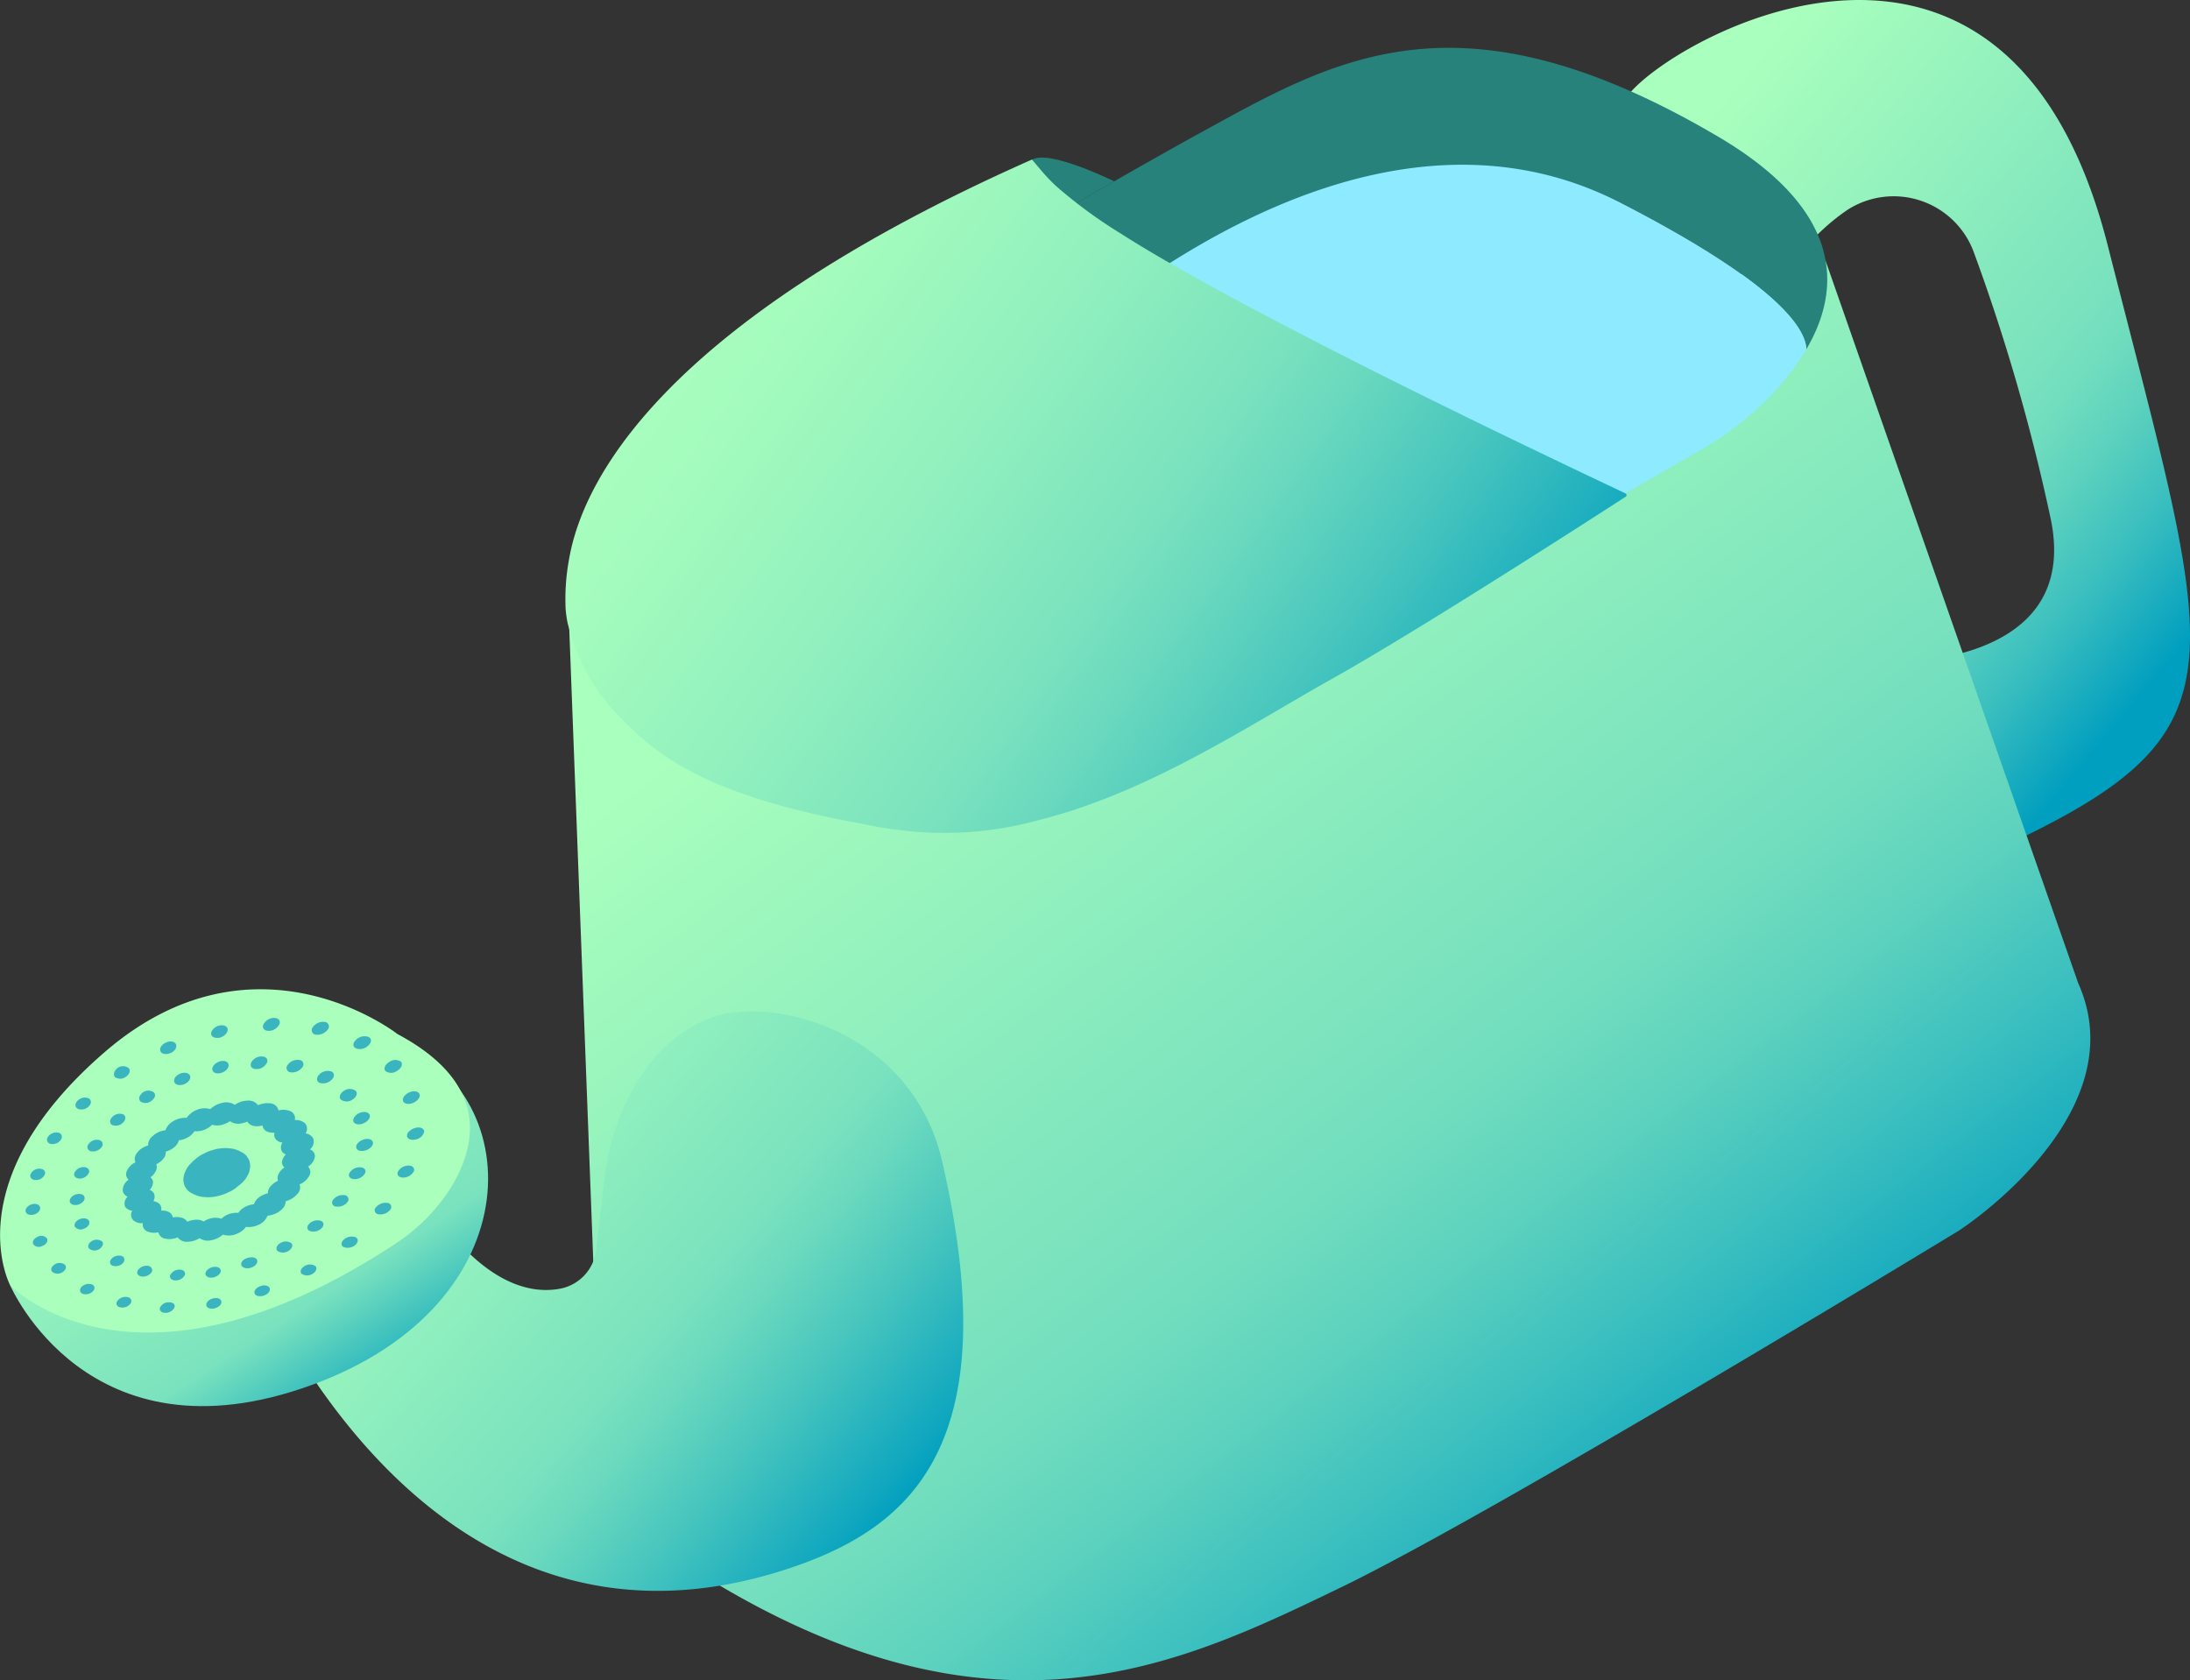 <svg xmlns="http://www.w3.org/2000/svg" xmlns:xlink="http://www.w3.org/1999/xlink" viewBox="0 0 215.23 165.15"><rect x="0" y="0" width="215.23" height="165.15" fill="#333333" stroke="none"/><defs><style>.cls-1{fill:url(#linear-gradient);}.cls-2{fill:url(#linear-gradient-2);}.cls-3{fill:url(#linear-gradient-3);}.cls-4{fill:url(#linear-gradient-4);}.cls-5{fill:#26827b;}.cls-6{fill:#abffbd;}.cls-7{fill:#8deaff;}.cls-8{fill:url(#linear-gradient-5);}.cls-9{fill:#3ab5bf;}</style><linearGradient id="linear-gradient" x1="164.1" y1="15.92" x2="217.11" y2="60.36" gradientUnits="userSpaceOnUse"><stop offset="0" stop-color="#a9ffbd"/><stop offset="0.58" stop-color="#7ae2be"/><stop offset="0.64" stop-color="#72debe"/><stop offset="0.73" stop-color="#5dd2be"/><stop offset="0.85" stop-color="#39bebf"/><stop offset="0.98" stop-color="#09a3bf"/><stop offset="1" stop-color="#019fbf"/></linearGradient><linearGradient id="linear-gradient-2" x1="94.36" y1="52.63" x2="169.07" y2="150.24" gradientUnits="userSpaceOnUse"><stop offset="0" stop-color="#a9ffbd"/><stop offset="0.52" stop-color="#7ae2be"/><stop offset="0.59" stop-color="#72debe"/><stop offset="0.7" stop-color="#5dd2be"/><stop offset="0.83" stop-color="#39bebf"/><stop offset="0.98" stop-color="#09a3bf"/><stop offset="1" stop-color="#019fbf"/></linearGradient><linearGradient id="linear-gradient-3" x1="37.49" y1="102.91" x2="91.67" y2="149.81" gradientUnits="userSpaceOnUse"><stop offset="0" stop-color="#a9ffbd"/><stop offset="0.54" stop-color="#7ae2be"/><stop offset="0.61" stop-color="#6cdabe"/><stop offset="0.74" stop-color="#48c6be"/><stop offset="0.92" stop-color="#0ea6bf"/><stop offset="0.95" stop-color="#019fbf"/></linearGradient><linearGradient id="linear-gradient-4" x1="15.29" y1="104.82" x2="40.84" y2="144.27" gradientUnits="userSpaceOnUse"><stop offset="0" stop-color="#a9ffbd"/><stop offset="0.25" stop-color="#94f2bd"/><stop offset="0.59" stop-color="#7ae2be"/><stop offset="0.89" stop-color="#019fbf"/></linearGradient><linearGradient id="linear-gradient-5" x1="65.35" y1="27.07" x2="147.34" y2="86.71" gradientUnits="userSpaceOnUse"><stop offset="0" stop-color="#a9ffbd"/><stop offset="0.14" stop-color="#a3fbbd"/><stop offset="0.33" stop-color="#91f0be"/><stop offset="0.52" stop-color="#7ae2be"/><stop offset="0.59" stop-color="#6cdabe"/><stop offset="0.73" stop-color="#48c6be"/><stop offset="0.91" stop-color="#0ea6bf"/><stop offset="0.95" stop-color="#019fbf"/></linearGradient></defs><g id="Layer_2" data-name="Layer 2"><g id="Layer_2-2" data-name="Layer 2"><path class="cls-1" d="M159.56,10.14c1.25-4.31,37.17-27,47.59,14s13.92,47.5-9.08,58.5l-13.5-17.5s20,1,17-14A191.86,191.86,0,0,0,194,24.84a8.39,8.39,0,0,0-12.47-4.19,20.9,20.9,0,0,0-3.92,3.49S156.56,20.52,159.56,10.14Z"/><path class="cls-2" d="M204.25,96.65l-24.8-70.92A1.22,1.22,0,0,0,178,25L55.86,59.56l3,79,0,0c-.49,5.51,2.3,11.67,12.18,17.46,27.52,16.12,45.24,7.49,60.75,0,15.27-7.38,60.75-35.08,60.75-35.08S210.07,109.64,204.25,96.65Z"/><path class="cls-3" d="M23,120.59s16.31,46.31,54.59,33.55c12-4,21.41-12.21,15-40-3-13-17-16.43-23-14-4.24,1.73-7,5.39-8.68,9.63a26,26,0,0,0-1.58,6.63l-.73,6.38a4.4,4.4,0,0,1-3.44,3.86c-4,.82-11.46-1.13-19.13-20.54Z"/><path class="cls-4" d="M1,126.33s7.6,17.81,29.6,9.81S52,106.92,38.29,102Z"/><path class="cls-5" d="M109.5,17.82s-6.43-3.18-8.08-2.11c-1.39.92,1.81,5.72,1.81,5.72Z"/><path class="cls-6" d="M39.07,101.64s-14-11-28.77,1.76S1,126.33,1,126.33s12.18,12.75,37.73-4a18.51,18.51,0,0,0,5.42-5.34C46.72,112.93,48.44,106.64,39.07,101.64Z"/><path class="cls-5" d="M104.07,37.64c1.42-.58,28.79-31.28,55.2-17.71,15.58,8,18.17,12.41,18.26,14.39,3.38-5.76,3.86-13.53-8.74-20.93-25.46-14.95-37.59-7.59-50.94-.27S66,43.27,66,43.27,48.15,56.14,69.07,70.64c22.21,15.41,35.82,10.06,48.31,2.5,6.1-3.69,18.49-10.89,29.58-17.3a1.42,1.42,0,0,1-.89-.2C144.27,54.3,104.07,37.64,104.07,37.64Z"/><path class="cls-7" d="M177.53,34.32a27.11,27.11,0,0,1-5.33,6.28,30.37,30.37,0,0,1-5.09,3.63c-3.36,1.93-11.34,6.52-20.15,11.61"/><path class="cls-7" d="M172.2,40.6a27.11,27.11,0,0,0,5.33-6.28c-.09-2-2.68-6.38-18.26-14.39-26.41-13.57-54.78,14.13-56.2,14.71,0,0,41.2,19.66,43,21a1.42,1.42,0,0,0,.89.2c8.81-5.09,16.79-9.68,20.15-11.61A30.37,30.37,0,0,0,172.2,40.6Z"/><path class="cls-8" d="M159.74,48.49C131.36,35.08,116.45,27,110.22,23a47.14,47.14,0,0,1-6.36-4.65,17,17,0,0,1-1.5-1.56l-.94-1.11C64.61,32,57.19,47.54,55.92,55a21.33,21.33,0,0,0-.34,4.63.6.6,0,0,0,0,.08,10.33,10.33,0,0,0,.13,1.13,6.33,6.33,0,0,0,.18.79,19.54,19.54,0,0,0,5.17,9c3,3,7.47,7.47,23.85,10.37a33.31,33.31,0,0,0,3.88.63,34.71,34.71,0,0,0,13.2-1h0c10.9-2.71,20.72-9.32,29.08-14s26.21-16.19,28.7-17.81A.19.19,0,0,0,159.74,48.49Z"/><path class="cls-9" d="M26.47,101.32a1.17,1.17,0,0,0,1-.68c.12-.35-.15-.62-.6-.59a1.19,1.19,0,0,0-1,.68C25.76,101.08,26,101.35,26.47,101.32Z"/><path class="cls-9" d="M25.25,105.08a1.15,1.15,0,0,0,1-.66c.12-.35-.15-.61-.59-.58a1.11,1.11,0,0,0-1,.66C24.55,104.84,24.81,105.1,25.25,105.08Z"/><path class="cls-9" d="M21.58,102c.45-.12.8-.48.8-.8s-.39-.51-.84-.4-.8.48-.79.81S21.13,102.06,21.58,102Z"/><path class="cls-9" d="M21.68,105.47c.44-.1.8-.45.79-.78s-.38-.49-.82-.38-.8.46-.79.78S21.24,105.58,21.68,105.47Z"/><path class="cls-9" d="M23.77,116.27a2.39,2.39,0,0,0,.55-.71,1.65,1.65,0,0,0,.23-.64,1.15,1.15,0,0,0,0-.61,1.07,1.07,0,0,0-.22-.54,1.26,1.26,0,0,0-.6-.53,2.39,2.39,0,0,0-.32-.16,2.31,2.31,0,0,0-.86-.21,3.32,3.32,0,0,0-.83,0,3.66,3.66,0,0,0-.86.18,3.54,3.54,0,0,0-.83.34,3.12,3.12,0,0,0-.91.62,1.72,1.72,0,0,0-.31.29,2.16,2.16,0,0,0-.53.71,1.76,1.76,0,0,0-.22.63,1.21,1.21,0,0,0,0,.6,1,1,0,0,0,.22.53,1.24,1.24,0,0,0,.6.52,1.28,1.28,0,0,0,.31.15,2.16,2.16,0,0,0,.84.21,3.23,3.23,0,0,0,.82,0,3.58,3.58,0,0,0,.84-.17,4.24,4.24,0,0,0,.82-.32,3.35,3.35,0,0,0,.92-.61A3,3,0,0,0,23.77,116.27Z"/><path class="cls-9" d="M17.3,102.64c-.13-.29-.57-.37-1-.17s-.66.57-.53.86.57.35,1,.17S17.42,102.92,17.3,102.64Z"/><path class="cls-9" d="M18.67,105.71c-.13-.28-.57-.36-1-.17s-.65.56-.53.84.57.36,1,.17S18.79,106,18.67,105.71Z"/><path class="cls-9" d="M11.32,105.88a.91.91,0,0,0,1.07-.06c.36-.25.47-.63.24-.85a.92.92,0,0,0-1.08,0C11.19,105.27,11.09,105.66,11.32,105.88Z"/><path class="cls-9" d="M13.8,108.26a.9.9,0,0,0,1.07-.05c.36-.24.48-.62.25-.84a.92.92,0,0,0-1.08,0C13.68,107.66,13.57,108,13.8,108.26Z"/><path class="cls-9" d="M8.74,108.73c.28-.29.25-.64-.06-.79a1,1,0,0,0-1.07.26c-.28.29-.25.65.06.79A1,1,0,0,0,8.74,108.73Z"/><path class="cls-9" d="M12.11,110.32c.29-.29.27-.64,0-.79a1,1,0,0,0-1.08.26c-.29.29-.27.64,0,.79A1,1,0,0,0,12.11,110.32Z"/><path class="cls-9" d="M5.7,111.32a1,1,0,0,0-1,.44.43.43,0,0,0,.33.68A1,1,0,0,0,6,112,.43.43,0,0,0,5.7,111.32Z"/><path class="cls-9" d="M9,113.16a1.05,1.05,0,0,0,1-.43.43.43,0,0,0-.32-.69,1,1,0,0,0-1,.44A.42.42,0,0,0,9,113.16Z"/><path class="cls-9" d="M3.85,114.87a.92.92,0,0,0-.86.58c-.08.31.17.55.57.53a.93.93,0,0,0,.86-.58C4.5,115.09,4.24,114.85,3.85,114.87Z"/><path class="cls-9" d="M8.18,114.71a1,1,0,0,0-.88.59c-.09.31.17.55.57.54a1,1,0,0,0,.88-.59C8.83,114.94,8.58,114.7,8.18,114.71Z"/><path class="cls-9" d="M3.19,118.35c-.4.09-.7.39-.68.68s.37.45.77.36.7-.39.67-.68S3.58,118.26,3.19,118.35Z"/><path class="cls-9" d="M7.62,118.42c.41-.09.72-.4.7-.69s-.37-.45-.77-.36-.72.4-.7.69S7.22,118.51,7.62,118.42Z"/><path class="cls-9" d="M4.62,121.73a.7.7,0,0,0-.9-.17c-.38.15-.58.48-.45.73a.7.7,0,0,0,.9.17C4.54,122.31,4.75,122,4.62,121.73Z"/><path class="cls-9" d="M8.75,120c-.12-.25-.53-.33-.92-.17s-.59.5-.47.75a.73.73,0,0,0,.92.17C8.67,120.6,8.88,120.27,8.75,120Z"/><path class="cls-9" d="M6.36,124.29a.87.87,0,0,0-1,0c-.33.21-.42.54-.2.74a.87.87,0,0,0,1,0C6.49,124.82,6.58,124.49,6.36,124.29Z"/><path class="cls-9" d="M10,122a.89.89,0,0,0-1,0c-.33.21-.43.55-.21.75a.85.85,0,0,0,1,0C10.12,122.51,10.22,122.17,10,122Z"/><path class="cls-9" d="M9.05,126.25a1,1,0,0,0-1,.2c-.26.26-.24.57.05.71a1,1,0,0,0,1-.21C9.37,126.7,9.35,126.39,9.05,126.25Z"/><path class="cls-9" d="M12,123.46a1,1,0,0,0-1,.22c-.27.26-.25.58.05.72a1,1,0,0,0,1-.22C12.3,123.93,12.28,123.6,12,123.46Z"/><path class="cls-9" d="M12.53,127.49a1,1,0,0,0-1,.38c-.19.28-.05.56.3.63a1,1,0,0,0,1-.38C13,127.85,12.89,127.56,12.53,127.49Z"/><path class="cls-9" d="M14.88,125.07c.19-.29,0-.58-.31-.65a1.05,1.05,0,0,0-1,.4c-.19.28-.05.57.31.64A1.05,1.05,0,0,0,14.88,125.07Z"/><path class="cls-9" d="M16.6,128a.94.94,0,0,0-.88.53c-.09.28.15.51.55.51a1,1,0,0,0,.88-.53C17.24,128.18,17,128,16.6,128Z"/><path class="cls-9" d="M17.62,124.79a1,1,0,0,0-.9.55c-.09.29.16.52.55.51a1,1,0,0,0,.9-.54C18.26,125,18,124.78,17.62,124.79Z"/><path class="cls-9" d="M21,127.6c-.41.08-.74.37-.73.65s.35.44.76.36.74-.37.73-.65S21.44,127.52,21,127.6Z"/><path class="cls-9" d="M20.93,124.53c-.42.09-.75.39-.74.67s.36.44.77.36.75-.38.74-.66S21.35,124.45,20.93,124.53Z"/><path class="cls-9" d="M26.5,126.6c-.11-.26-.53-.34-.94-.18s-.64.48-.53.73.54.33.94.18S26.61,126.85,26.5,126.6Z"/><path class="cls-9" d="M24.73,124.58c.41-.16.65-.49.53-.75s-.54-.33-1-.17-.64.49-.52.74S24.33,124.74,24.73,124.58Z"/><path class="cls-9" d="M31,124.44a1,1,0,0,0-1.07,0c-.37.22-.49.56-.28.77a1,1,0,0,0,1.06,0C31.07,125,31.2,124.65,31,124.44Z"/><path class="cls-9" d="M28.62,122.18a1,1,0,0,0-1.07,0c-.37.22-.49.57-.27.78a1,1,0,0,0,1.06,0C28.71,122.73,28.84,122.38,28.62,122.18Z"/><path class="cls-9" d="M25.58,120.3a1.59,1.59,0,0,0,.71-.81,2.37,2.37,0,0,0,1.34-.56,1.22,1.22,0,0,0,.46-.87,2.28,2.28,0,0,0,1.2-.78.88.88,0,0,0,.15-.87,1.86,1.86,0,0,0,1-.94.72.72,0,0,0-.17-.81,1.4,1.4,0,0,0,.68-1,.75.75,0,0,0-.48-.69,1,1,0,0,0,.32-1.06,1,1,0,0,0-.76-.51.8.8,0,0,0-.06-1,1.34,1.34,0,0,0-1-.31.75.75,0,0,0-.44-.88,1.87,1.87,0,0,0-1.16-.07.86.86,0,0,0-.78-.69,2.23,2.23,0,0,0-1.23.18,1.16,1.16,0,0,0-1.07-.45,2.37,2.37,0,0,0-1.22.41,1.53,1.53,0,0,0-1.28-.18,2.48,2.48,0,0,0-1.12.6,2,2,0,0,0-1.38.1,2.15,2.15,0,0,0-.94.76,2.27,2.27,0,0,0-1.39.37,1.63,1.63,0,0,0-.7.85,2.22,2.22,0,0,0-1.3.61,1.19,1.19,0,0,0-.41.89,2,2,0,0,0-1.13.79.91.91,0,0,0-.11.87,1.7,1.7,0,0,0-.88.92.75.75,0,0,0,.21.79,1.24,1.24,0,0,0-.58,1,.76.76,0,0,0,.48.66.92.92,0,0,0-.24,1A1,1,0,0,0,13,119a.76.76,0,0,0,.1.94,1.34,1.34,0,0,0,.94.29.73.73,0,0,0,.44.81,1.77,1.77,0,0,0,1.08.08.84.84,0,0,0,.75.64,2.1,2.1,0,0,0,1.15-.14,1.12,1.12,0,0,0,1,.43,2.28,2.28,0,0,0,1.15-.35,1.48,1.48,0,0,0,1.21.19,2.3,2.3,0,0,0,1.08-.54,1.91,1.91,0,0,0,1.34-.07,2,2,0,0,0,.93-.69A2.33,2.33,0,0,0,25.58,120.3Zm-6.4-.41a2.23,2.23,0,0,0-.77.19,1,1,0,0,0-.67-.42,2,2,0,0,0-.76,0,.75.75,0,0,0-.44-.56,1.46,1.46,0,0,0-.7-.11.72.72,0,0,0-.19-.68,1.1,1.1,0,0,0-.58-.25.85.85,0,0,0,.07-.74.79.79,0,0,0-.43-.37,1.17,1.17,0,0,0,.33-.76.73.73,0,0,0-.25-.48,1.56,1.56,0,0,0,.57-.73.78.78,0,0,0,0-.55,2,2,0,0,0,.78-.65,1,1,0,0,0,.15-.59,2.23,2.23,0,0,0,.94-.52,1.36,1.36,0,0,0,.35-.59,2.36,2.36,0,0,0,1-.36,1.8,1.8,0,0,0,.53-.54,2.15,2.15,0,0,0,1.06-.17,2.21,2.21,0,0,0,.67-.46,1.78,1.78,0,0,0,1,0,2.57,2.57,0,0,0,.77-.35,1.36,1.36,0,0,0,.88.25,2.55,2.55,0,0,0,.81-.21,1,1,0,0,0,.69.44,2.05,2.05,0,0,0,.81-.06.74.74,0,0,0,.45.6,1.56,1.56,0,0,0,.73.11.71.71,0,0,0,.18.71,1,1,0,0,0,.6.26.86.86,0,0,0-.1.78.79.79,0,0,0,.43.39,1.22,1.22,0,0,0-.38.79.74.74,0,0,0,.24.49,1.66,1.66,0,0,0-.62.74.76.76,0,0,0,0,.56,2.14,2.14,0,0,0-.82.65,1,1,0,0,0-.18.58,2.47,2.47,0,0,0-1,.51,1.27,1.27,0,0,0-.37.57,2.33,2.33,0,0,0-1,.34,1.78,1.78,0,0,0-.54.51,2.29,2.29,0,0,0-1,.15,2.1,2.1,0,0,0-.66.43,1.73,1.73,0,0,0-1-.05,2.3,2.3,0,0,0-.75.32A1.29,1.29,0,0,0,19.18,119.89Z"/><path class="cls-9" d="M34.93,121.6a1.15,1.15,0,0,0-1.13.23c-.31.27-.32.61,0,.75a1.15,1.15,0,0,0,1.13-.22C35.23,122.08,35.24,121.74,34.93,121.6Z"/><path class="cls-9" d="M31.56,120a1.13,1.13,0,0,0-1.12.24c-.31.27-.31.61,0,.75a1.11,1.11,0,0,0,1.12-.23C31.87,120.5,31.87,120.16,31.56,120Z"/><path class="cls-9" d="M37.22,119.35a1.24,1.24,0,0,0,1.12-.43.41.41,0,0,0-.29-.69,1.24,1.24,0,0,0-1.11.44A.4.4,0,0,0,37.22,119.35Z"/><path class="cls-9" d="M33.85,117.47a1.21,1.21,0,0,0-1.1.44.4.4,0,0,0,.29.68,1.21,1.21,0,0,0,1.1-.43A.41.41,0,0,0,33.85,117.47Z"/><path class="cls-9" d="M40.67,115.13c.12-.33-.13-.58-.57-.57a1.2,1.2,0,0,0-1,.62c-.13.33.13.58.57.56A1.2,1.2,0,0,0,40.67,115.13Z"/><path class="cls-9" d="M34.89,115.9a1.17,1.17,0,0,0,1-.61c.12-.33-.13-.58-.57-.56a1.15,1.15,0,0,0-1,.61C34.2,115.66,34.45,115.91,34.89,115.9Z"/><path class="cls-9" d="M40.82,112a1.05,1.05,0,0,0,.87-.76c0-.32-.37-.5-.83-.39s-.85.44-.86.76S40.36,112.1,40.82,112Z"/><path class="cls-9" d="M36.66,112.35c0-.31-.37-.49-.82-.38s-.83.43-.84.75.36.48.82.38S36.65,112.67,36.66,112.35Z"/><path class="cls-9" d="M39.61,108.22c.11.29.57.37,1,.18s.74-.57.62-.86-.57-.37-1-.18S39.5,107.94,39.61,108.22Z"/><path class="cls-9" d="M34.73,110.24c.12.28.57.36,1,.17s.72-.56.6-.84-.57-.36-1-.18S34.62,110,34.73,110.24Z"/><path class="cls-9" d="M37.9,105.29a1,1,0,0,0,1.16-.06c.41-.26.56-.66.33-.89a1,1,0,0,0-1.16.06C37.81,104.66,37.67,105.06,37.9,105.29Z"/><path class="cls-9" d="M33.5,108.08a1,1,0,0,0,1.14,0c.4-.25.54-.64.31-.87a1,1,0,0,0-1.14,0C33.41,107.47,33.28,107.86,33.5,108.08Z"/><path class="cls-9" d="M35,103.05a1.17,1.17,0,0,0,1.2-.29c.34-.31.35-.7,0-.85a1.19,1.19,0,0,0-1.21.29C34.65,102.52,34.64,102.9,35,103.05Z"/><path class="cls-9" d="M31.4,106.43a1.18,1.18,0,0,0,1.17-.28c.33-.31.33-.68,0-.84a1.18,1.18,0,0,0-1.18.29C31.08,105.9,31.08,106.27,31.4,106.43Z"/><path class="cls-9" d="M31.06,101.7a1.28,1.28,0,0,0,1.15-.51.45.45,0,0,0-.31-.75,1.25,1.25,0,0,0-1.15.51A.45.45,0,0,0,31.06,101.7Z"/><path class="cls-9" d="M28.27,104.67a.44.44,0,0,0,.31.73,1.22,1.22,0,0,0,1.12-.49.43.43,0,0,0-.31-.73A1.21,1.21,0,0,0,28.27,104.67Z"/></g></g></svg>